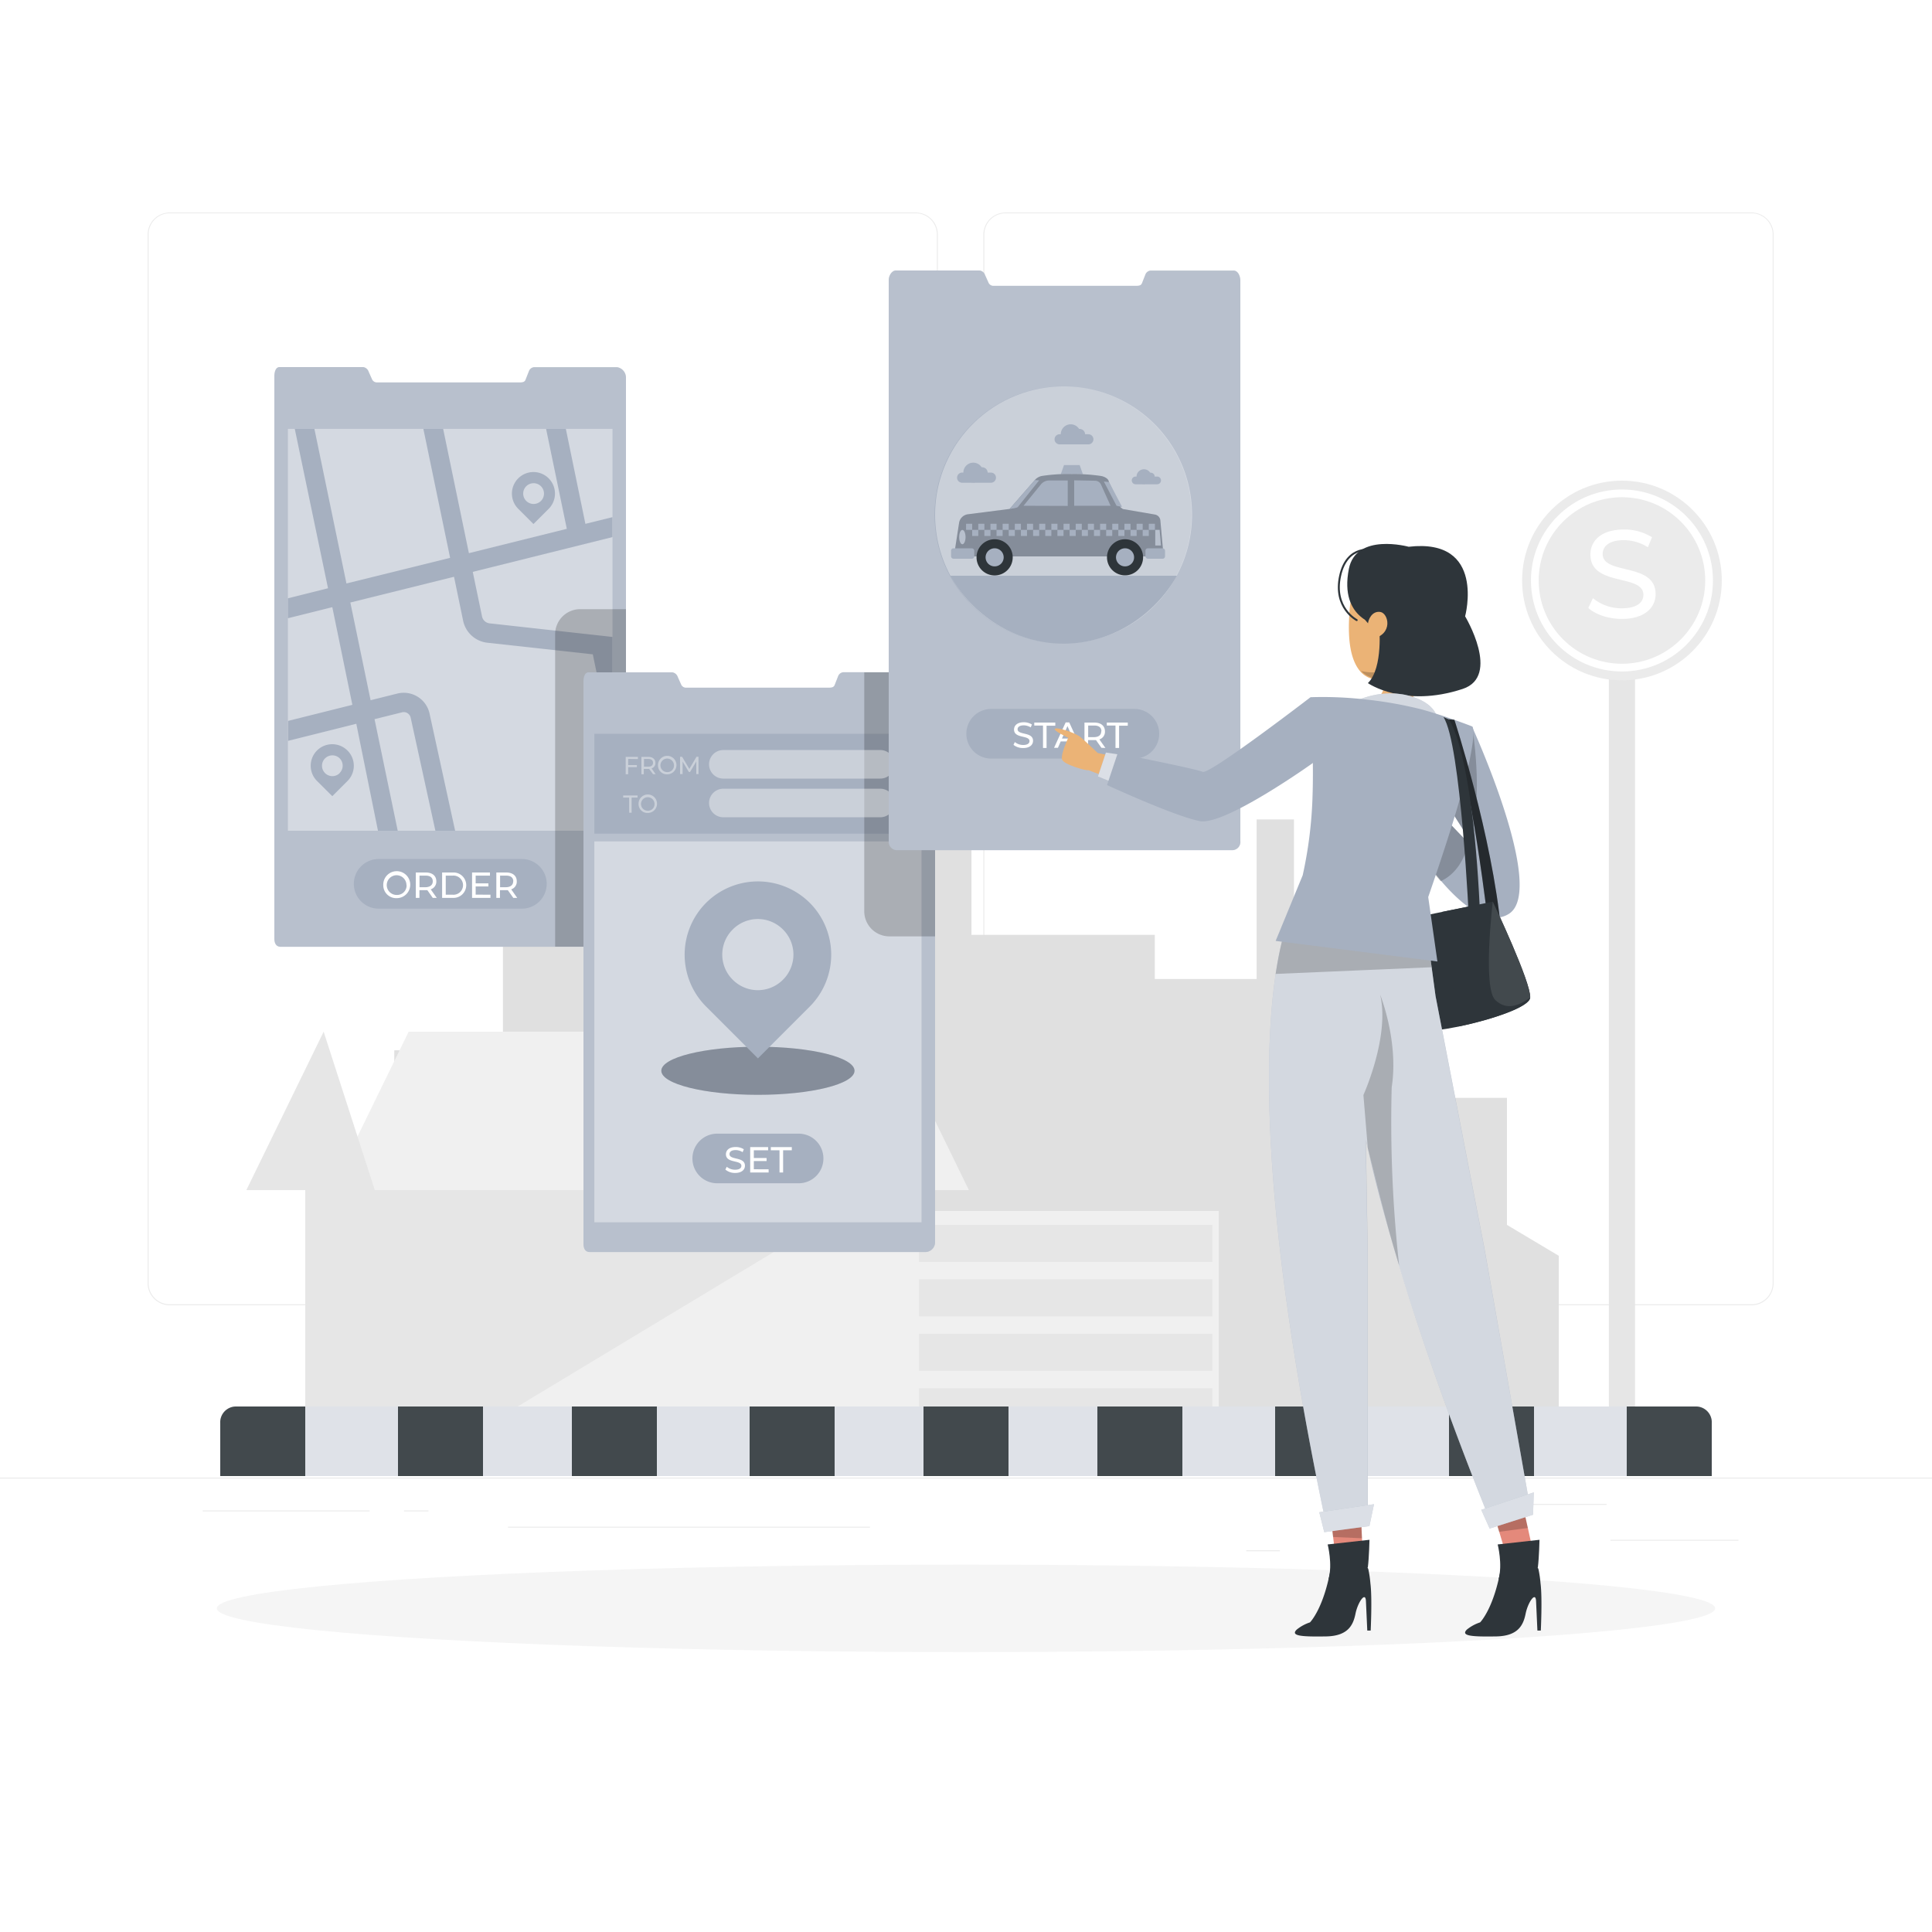 <svg class="animated" id="freepik_stories-user-flow" xmlns="http://www.w3.org/2000/svg" viewBox="0 0 500 500" version="1.1" xmlns:xlink="http://www.w3.org/1999/xlink" xmlns:svgjs="http://svgjs.com/svgjs"><style>svg#freepik_stories-user-flow:not(.animated) .animable {opacity: 0;}svg#freepik_stories-user-flow.animated #freepik--Screen3--inject-58 {animation: 1.5s Infinite  linear floating;animation-delay: 0s;}svg#freepik_stories-user-flow.animated #freepik--Screen2--inject-58 {animation: 1.5s Infinite  linear floating;animation-delay: 0s;}svg#freepik_stories-user-flow.animated #freepik--Screen1--inject-58 {animation: 3s Infinite  linear floating;animation-delay: 0s;}            @keyframes floating {                0% {                    opacity: 1;                    transform: translateY(0px);                }                50% {                    transform: translateY(-10px);                }                100% {                    opacity: 1;                    transform: translateY(0px);                }            }        </style><g id="freepik--background-complete--inject-58" class="animable" style="transform-origin: 250px 228.23px;"><rect y="382.4" width="500" height="0.25" style="fill: rgb(235, 235, 235); transform-origin: 250px 382.525px;" id="eloohxu3cpjhr" class="animable"></rect><rect x="416.78" y="398.49" width="33.12" height="0.25" style="fill: rgb(235, 235, 235); transform-origin: 433.34px 398.615px;" id="elhpnybmjmjfs" class="animable"></rect><rect x="322.53" y="401.21" width="8.69" height="0.25" style="fill: rgb(235, 235, 235); transform-origin: 326.875px 401.335px;" id="elf18cvmpznz" class="animable"></rect><rect x="396.59" y="389.21" width="19.19" height="0.25" style="fill: rgb(235, 235, 235); transform-origin: 406.185px 389.335px;" id="ely5uohmhhoco" class="animable"></rect><rect x="52.46" y="390.89" width="43.19" height="0.25" style="fill: rgb(235, 235, 235); transform-origin: 74.055px 391.015px;" id="el3rb13003od9" class="animable"></rect><rect x="104.56" y="390.89" width="6.33" height="0.25" style="fill: rgb(235, 235, 235); transform-origin: 107.725px 391.015px;" id="el5pe7s5oa0ki" class="animable"></rect><rect x="131.47" y="395.11" width="93.68" height="0.25" style="fill: rgb(235, 235, 235); transform-origin: 178.31px 395.235px;" id="elwuu5cwspy8p" class="animable"></rect><path d="M237,337.8H43.91a5.71,5.71,0,0,1-5.7-5.71V60.66A5.71,5.71,0,0,1,43.91,55H237a5.71,5.71,0,0,1,5.71,5.71V332.09A5.71,5.71,0,0,1,237,337.8ZM43.91,55.2a5.46,5.46,0,0,0-5.45,5.46V332.09a5.46,5.46,0,0,0,5.45,5.46H237a5.47,5.47,0,0,0,5.46-5.46V60.66A5.47,5.47,0,0,0,237,55.2Z" style="fill: rgb(235, 235, 235); transform-origin: 140.46px 196.4px;" id="elfush2vqmmib" class="animable"></path><path d="M453.31,337.8H260.21a5.72,5.72,0,0,1-5.71-5.71V60.66A5.72,5.72,0,0,1,260.21,55h193.1A5.71,5.71,0,0,1,459,60.66V332.09A5.71,5.71,0,0,1,453.31,337.8ZM260.21,55.2a5.47,5.47,0,0,0-5.46,5.46V332.09a5.47,5.47,0,0,0,5.46,5.46h193.1a5.47,5.47,0,0,0,5.46-5.46V60.66a5.47,5.47,0,0,0-5.46-5.46Z" style="fill: rgb(235, 235, 235); transform-origin: 356.75px 196.4px;" id="elrhqhzv0p5h" class="animable"></path><polygon points="390 317 390 284.12 334.88 284.12 334.88 212.07 325.21 212.07 325.21 253.36 298.86 253.36 298.86 241.94 251.41 241.94 251.41 202.4 242.62 202.4 242.62 154.08 235.59 154.08 235.59 201.52 218.9 201.52 218.9 271.81 187.27 271.81 187.27 201.52 130.16 201.52 130.16 271.81 102.04 271.81 102.04 366.71 403.41 366.71 403.41 325 390 317" style="fill: rgb(224, 224, 224); transform-origin: 252.725px 260.395px;" id="el6kt3o85wxqn" class="animable"></polygon><polygon points="250.75 308 230.74 267 105.76 267 85.75 308 101 308 101 367 235 367 235 308 250.75 308" style="fill: rgb(240, 240, 240); transform-origin: 168.25px 317px;" id="el44wkn9a1d5c" class="animable"></polygon><rect x="223" y="313.38" width="92.41" height="53.62" style="fill: rgb(240, 240, 240); transform-origin: 269.205px 340.19px;" id="els2q6edf2zxd" class="animable"></rect><rect x="237.85" y="317" width="75.91" height="9.58" style="fill: rgb(230, 230, 230); transform-origin: 275.805px 321.79px;" id="el751yiwfb0re" class="animable"></rect><rect x="237.85" y="331.09" width="75.91" height="9.58" style="fill: rgb(230, 230, 230); transform-origin: 275.805px 335.88px;" id="el50qdr06tq3k" class="animable"></rect><rect x="237.85" y="345.18" width="75.91" height="9.58" style="fill: rgb(230, 230, 230); transform-origin: 275.805px 349.97px;" id="el61ufh59j5ak" class="animable"></rect><rect x="237.85" y="359.27" width="75.91" height="7.73" style="fill: rgb(230, 230, 230); transform-origin: 275.805px 363.135px;" id="ellmiyiajppn" class="animable"></rect><polygon points="213 308 97 308 83.76 267 63.75 308 79 308 79 367 129 367 213 316.33 213 308" style="fill: rgb(230, 230, 230); transform-origin: 138.375px 317px;" id="el2qpxttxjlqp" class="animable"></polygon><rect x="416.38" y="133.27" width="6.76" height="233.73" style="fill: rgb(230, 230, 230); transform-origin: 419.76px 250.135px;" id="elp8rzmpspvi" class="animable"></rect><g id="el1sta2ojixaq"><circle cx="419.76" cy="150.23" r="25.84" style="fill: rgb(235, 235, 235); transform-origin: 419.76px 150.23px; transform: rotate(-80.78deg);" class="animable" id="elxrxfvve1n4k"></circle></g><path d="M411.05,157.34l1.2-2.53a11.64,11.64,0,0,0,7.46,2.62c3.92,0,5.6-1.52,5.6-3.49,0-5.52-13.71-2-13.71-10.44,0-3.49,2.72-6.46,8.66-6.46a13.37,13.37,0,0,1,7.28,2l-1.07,2.59a11.68,11.68,0,0,0-6.21-1.84c-3.84,0-5.49,1.61-5.49,3.58,0,5.53,13.7,2.07,13.7,10.38,0,3.46-2.78,6.43-8.76,6.43C416.26,160.18,412.86,159,411.05,157.34Z" style="fill: rgb(255, 255, 255); transform-origin: 419.76px 148.609px;" id="el1qwmowutbhv" class="animable"></path><g id="elsbr65u4xvln"><circle cx="419.76" cy="150.23" r="22.55" style="fill: none; stroke: rgb(255, 255, 255); stroke-miterlimit: 10; stroke-width: 2px; transform-origin: 419.76px 150.23px; transform: rotate(-80.78deg);" class="animable" id="elo7fk8au0m1a"></circle></g></g><g id="freepik--Shadow--inject-58" class="animable" style="transform-origin: 250px 416.24px;"><ellipse id="freepik--path--inject-58" cx="250" cy="416.24" rx="193.89" ry="11.32" style="fill: rgb(245, 245, 245); transform-origin: 250px 416.24px;" class="animable"></ellipse></g><g id="freepik--Street--inject-58" class="animable" style="transform-origin: 250px 373px;"><path d="M443,368.3V382H57V368.3a4.08,4.08,0,0,1,4-4.3H439A4.08,4.08,0,0,1,443,368.3Z" style="fill: rgb(46, 53, 58); transform-origin: 250px 373px;" id="elmg4qjfg6a5" class="animable"></path><rect x="79" y="364" width="24" height="18" style="fill: #A6B0C0; transform-origin: 91px 373px;" id="elh3dpctsuj8" class="animable"></rect><rect x="125" y="364" width="23" height="18" style="fill: #A6B0C0; transform-origin: 136.5px 373px;" id="el2wa6mf8y2k8" class="animable"></rect><rect x="170" y="364" width="24" height="18" style="fill: #A6B0C0; transform-origin: 182px 373px;" id="elki3vwsj2ktf" class="animable"></rect><rect x="216" y="364" width="23" height="18" style="fill: #A6B0C0; transform-origin: 227.5px 373px;" id="elzf1u9zeacb" class="animable"></rect><rect x="261" y="364" width="23" height="18" style="fill: #A6B0C0; transform-origin: 272.5px 373px;" id="elwkmr6hom5h" class="animable"></rect><rect x="306" y="364" width="24" height="18" style="fill: #A6B0C0; transform-origin: 318px 373px;" id="elvfuy832qnv" class="animable"></rect><rect x="352" y="364" width="23" height="18" style="fill: #A6B0C0; transform-origin: 363.5px 373px;" id="eltdn25y189f" class="animable"></rect><rect x="397" y="364" width="24" height="18" style="fill: #A6B0C0; transform-origin: 409px 373px;" id="elenra67ntqtq" class="animable"></rect><g id="elayl7uqyhtyh"><g style="opacity: 0.6; isolation: isolate; transform-origin: 250px 373px;" class="animable" id="ellt2niq1cxrl"><rect x="79" y="364" width="24" height="18" style="fill: rgb(255, 255, 255); transform-origin: 91px 373px;" id="el61mzxv7rsua" class="animable"></rect><rect x="125" y="364" width="23" height="18" style="fill: rgb(255, 255, 255); transform-origin: 136.5px 373px;" id="el0u9fb86j84on" class="animable"></rect><rect x="170" y="364" width="24" height="18" style="fill: rgb(255, 255, 255); transform-origin: 182px 373px;" id="elq1akl3izij" class="animable"></rect><rect x="216" y="364" width="23" height="18" style="fill: rgb(255, 255, 255); transform-origin: 227.5px 373px;" id="el4vg4dplrdh3" class="animable"></rect><rect x="261" y="364" width="23" height="18" style="fill: rgb(255, 255, 255); transform-origin: 272.5px 373px;" id="elqkjn1gorp2f" class="animable"></rect><rect x="306" y="364" width="24" height="18" style="fill: rgb(255, 255, 255); transform-origin: 318px 373px;" id="el5vvunt3oxnu" class="animable"></rect><rect x="352" y="364" width="23" height="18" style="fill: rgb(255, 255, 255); transform-origin: 363.5px 373px;" id="elxm3u54s58i" class="animable"></rect><rect x="397" y="364" width="24" height="18" style="fill: rgb(255, 255, 255); transform-origin: 409px 373px;" id="elftxy8sqs2oq" class="animable"></rect></g></g><g id="elnjpprt9v9ai"><path d="M443,368.3V382H57V368.3a4.08,4.08,0,0,1,4-4.3H439A4.08,4.08,0,0,1,443,368.3Z" style="fill: rgb(255, 255, 255); opacity: 0.1; isolation: isolate; transform-origin: 250px 373px;" class="animable" id="eleyjkvlmadbm"></path></g></g><g id="freepik--Screen3--inject-58" class="animable" style="transform-origin: 116.5px 170.015px;"><path d="M162,97.64v145a2.54,2.54,0,0,1-2.6,2.39H72.67c-1.24,0-1.67-.95-1.67-2.19V97.44c0-1.07.29-2.44,1.36-2.44H94a1.76,1.76,0,0,1,1.4,1.19l.89,2a1.38,1.38,0,0,0,1.4.78h36.91c.62,0,1.17-.09,1.4-.66l.9-2.29a1.58,1.58,0,0,1,1.39-1H159.7A2.75,2.75,0,0,1,162,97.64Z" style="fill: #A6B0C0; transform-origin: 116.5px 170.015px;" id="elpbjjpfdyfq" class="animable"></path><g id="el6j6hf0lbhag"><path d="M162,97.64v145a2.54,2.54,0,0,1-2.6,2.39H72.67c-1.24,0-1.67-.95-1.67-2.19V97.44c0-1.07.29-2.44,1.36-2.44H94a1.76,1.76,0,0,1,1.4,1.19l.89,2a1.38,1.38,0,0,0,1.4.78h36.91c.62,0,1.17-.09,1.4-.66l.9-2.29a1.58,1.58,0,0,1,1.39-1H159.7A2.75,2.75,0,0,1,162,97.64Z" style="fill: rgb(255, 255, 255); opacity: 0.2; transform-origin: 116.5px 170.015px;" class="animable" id="elesir4beku4j"></path></g><g id="elm1fulkwbvl"><rect x="74.51" y="110.99" width="84" height="104" style="fill: rgb(255, 255, 255); opacity: 0.4; isolation: isolate; transform-origin: 116.51px 162.99px;" class="animable" id="elajk8oa3raiu"></rect></g><path d="M142,123.8h0a5.56,5.56,0,0,0-7.88,0h0a5.56,5.56,0,0,0,0,7.88l3.94,3.94,3.94-3.94A5.58,5.58,0,0,0,142,123.8Zm-2,5.84h0a2.7,2.7,0,0,1-3.81,0h0a2.69,2.69,0,0,1,0-3.8h0a2.7,2.7,0,0,1,3.81,0h0A2.69,2.69,0,0,1,140,129.64Z" style="fill: #A6B0C0; transform-origin: 138.056px 128.892px;" id="elgu44j1uf6o6" class="animable"></path><path d="M89.92,194.23h0a5.58,5.58,0,0,0-7.88,0h0a5.58,5.58,0,0,0,0,7.88L86,206.05l3.94-3.94A5.56,5.56,0,0,0,89.92,194.23Zm-2,5.84h0a2.67,2.67,0,0,1-3.8,0h0a2.69,2.69,0,0,1,0-3.8h0a2.69,2.69,0,0,1,3.8,0h0A2.69,2.69,0,0,1,87.88,200.07Z" style="fill: #A6B0C0; transform-origin: 85.989px 199.326px;" id="el0cj23honau1d" class="animable"></path><path d="M146.44,111h-5.11l5.36,25.86-25.34,6.3L114.69,111h-5.12l6.92,33.37L89.66,151l-8.29-40H76.29l8.6,41.24-10.38,2.6V160L86,157.13l5.19,25.28-16.64,4.16v5.16l17.66-4.42L97.82,215h5.11l-6-28.88,7.12-1.77a1.75,1.75,0,0,1,1.41.22,1.81,1.81,0,0,1,.82,1.16l6.4,29.27h5.11l-6.62-30.33a6.84,6.84,0,0,0-8.33-5.18l-6.93,1.73-5.24-25.29,26.83-6.66,2.35,11.34a7.22,7.22,0,0,0,6.3,5.73l27.27,3,5.08,24.5v-29l-31.8-3.52a2.25,2.25,0,0,1-1.95-1.78l-2.4-11.54,36.15-9v-5.16l-7,1.73Z" style="fill: #A6B0C0; transform-origin: 116.505px 163px;" id="eluvodb0i531" class="animable"></path><path d="M135.05,235.16H98a6.43,6.43,0,0,1-6.43-6.42h0A6.43,6.43,0,0,1,98,222.31h37.07a6.43,6.43,0,0,1,6.42,6.43h0A6.43,6.43,0,0,1,135.05,235.16Z" style="fill: #A6B0C0; transform-origin: 116.53px 228.735px;" id="elnllidnqw05q" class="animable"></path><path d="M99.19,229.08a3.49,3.49,0,1,1,3.5,3.36A3.34,3.34,0,0,1,99.19,229.08Zm6,0a2.55,2.55,0,1,0-2.54,2.53A2.46,2.46,0,0,0,105.23,229.08Z" style="fill: rgb(255, 255, 255); transform-origin: 102.678px 228.952px;" id="elqmr8zr421dm" class="animable"></path><path d="M112,232.37l-1.41-2-.41,0h-1.63v2h-.94V225.8h2.57c1.7,0,2.74.86,2.74,2.29a2.08,2.08,0,0,1-1.45,2.07l1.56,2.21Zm0-4.28c0-.94-.63-1.48-1.83-1.48h-1.6v3h1.6C111.34,229.57,112,229,112,228.09Z" style="fill: rgb(255, 255, 255); transform-origin: 110.32px 229.085px;" id="el9ybfmvbk3fw" class="animable"></path><path d="M114.42,225.8h2.77a3.29,3.29,0,1,1,0,6.57h-2.77Zm2.71,5.75a2.48,2.48,0,1,0,0-4.94h-1.77v4.94Z" style="fill: rgb(255, 255, 255); transform-origin: 117.541px 229.085px;" id="el33cvylx1dlx" class="animable"></path><path d="M126.93,231.55v.82h-4.76V225.8h4.63v.81h-3.7v2h3.3v.8h-3.3v2.12Z" style="fill: rgb(255, 255, 255); transform-origin: 124.55px 229.085px;" id="elhes47rgnglt" class="animable"></path><path d="M132.84,232.37l-1.42-2-.41,0h-1.62v2h-.94V225.8H131c1.71,0,2.74.86,2.74,2.29a2.07,2.07,0,0,1-1.44,2.07l1.55,2.21Zm0-4.28c0-.94-.63-1.48-1.83-1.48h-1.59v3H131C132.18,229.57,132.81,229,132.81,228.09Z" style="fill: rgb(255, 255, 255); transform-origin: 131.15px 229.085px;" id="elma3a86gw6x8" class="animable"></path><g id="elkw94oft89u8"><path d="M162,157.65v84.71a2.65,2.65,0,0,1-2.64,2.64H143.67V164.15a6.5,6.5,0,0,1,6.5-6.5Z" style="opacity: 0.2; isolation: isolate; transform-origin: 152.835px 201.325px;" class="animable" id="el3bgngnmf4au"></path></g></g><g id="freepik--Screen2--inject-58" class="animable" style="transform-origin: 196.5px 249px;"><path d="M242,176.64v145a2.55,2.55,0,0,1-2.61,2.39H152.66c-1.24,0-1.66-.95-1.66-2.19V176.44c0-1.07.27-2.44,1.35-2.44H174a1.76,1.76,0,0,1,1.4,1.19l.89,2a1.38,1.38,0,0,0,1.4.78h36.91c.61,0,1.17-.09,1.4-.66l.9-2.29a1.58,1.58,0,0,1,1.39-1.05h21.37A2.77,2.77,0,0,1,242,176.64Z" style="fill: #A6B0C0; transform-origin: 196.5px 249px;" id="elxmp8hu78skn" class="animable"></path><g id="elxmfxgcr2ndg"><path d="M242,176.64v145a2.55,2.55,0,0,1-2.61,2.39H152.66c-1.24,0-1.66-.95-1.66-2.19V176.44c0-1.07.27-2.44,1.35-2.44H174a1.76,1.76,0,0,1,1.4,1.19l.89,2a1.38,1.38,0,0,0,1.4.78h36.91c.61,0,1.17-.09,1.4-.66l.9-2.29a1.58,1.58,0,0,1,1.39-1.05h21.37A2.77,2.77,0,0,1,242,176.64Z" style="fill: rgb(255, 255, 255); opacity: 0.2; transform-origin: 196.5px 249px;" class="animable" id="elduzructcr3v"></path></g><rect x="153.82" y="189.9" width="84.67" height="25.85" style="fill: #A6B0C0; transform-origin: 196.155px 202.825px;" id="el3zm8jvq3qkj" class="animable"></rect><g id="elo6rxb8cze8d"><rect x="153.82" y="217.75" width="84.67" height="98.58" style="fill: rgb(255, 255, 255); opacity: 0.4; isolation: isolate; transform-origin: 196.155px 267.04px;" class="animable" id="elbckpge9hvg5"></rect></g><g id="el4fopjzwz9ll"><g style="opacity: 0.4; isolation: isolate; transform-origin: 171.35px 198.001px;" class="animable" id="el8piyi40z1ok"><path d="M162.57,196.41V198h2.25v.55h-2.25v1.82h-.64v-4.49h3.16v.56Z" style="fill: rgb(255, 255, 255); transform-origin: 163.51px 198.125px;" id="el59dixm4um7l" class="animable"></path><path d="M169,200.34,168,199h-1.39v1.37H166v-4.49h1.75c1.16,0,1.87.59,1.87,1.56a1.41,1.41,0,0,1-1,1.42l1.06,1.51Zm0-2.93c0-.64-.43-1-1.25-1h-1.09v2h1.09C168.55,198.43,169,198.05,169,197.41Z" style="fill: rgb(255, 255, 255); transform-origin: 167.84px 198.125px;" id="elu5yvdj5edhg" class="animable"></path><path d="M170.29,198.09a2.39,2.39,0,1,1,2.39,2.3A2.28,2.28,0,0,1,170.29,198.09Zm4.13,0a1.75,1.75,0,1,0-1.74,1.73A1.68,1.68,0,0,0,174.42,198.09Z" style="fill: rgb(255, 255, 255); transform-origin: 172.678px 198.001px;" id="eldcul08lm9wp" class="animable"></path><path d="M180.2,200.34v-3.27l-1.62,2.72h-.3l-1.62-2.7v3.25H176v-4.49h.53l1.87,3.15,1.85-3.15h.52v4.49Z" style="fill: rgb(255, 255, 255); transform-origin: 178.385px 198.095px;" id="elg5rvsikxqui" class="animable"></path></g></g><path d="M221.15,277.11c0,3.44-11.19,6.23-25,6.23s-25-2.79-25-6.23,11.19-6.22,25-6.22S221.15,273.67,221.15,277.11Z" style="fill: #A6B0C0; transform-origin: 196.15px 277.115px;" id="ela8pgff71bt9" class="animable"></path><g id="elfyv45kej22m"><path d="M221.15,277.11c0,3.44-11.19,6.23-25,6.23s-25-2.79-25-6.23,11.19-6.22,25-6.22S221.15,273.67,221.15,277.11Z" style="opacity: 0.2; isolation: isolate; transform-origin: 196.15px 277.115px;" class="animable" id="el3oei8aqsetr"></path></g><path d="M209.57,233.66h0a19,19,0,0,0-26.84,0h0a19,19,0,0,0,0,26.83l13.42,13.42,13.42-13.42A19,19,0,0,0,209.57,233.66Zm-6.94,19.89h0a9.16,9.16,0,0,1-13,0h0a9.15,9.15,0,0,1,0-13h0a9.16,9.16,0,0,1,13,0h0A9.15,9.15,0,0,1,202.63,253.55Z" style="fill: #A6B0C0; transform-origin: 196.15px 251.01px;" id="el1pkb152qasy" class="animable"></path><path d="M206.68,306.23H185.62a6.41,6.41,0,0,1-6.42-6.42h0a6.41,6.41,0,0,1,6.42-6.42h21.06a6.41,6.41,0,0,1,6.42,6.42h0A6.41,6.41,0,0,1,206.68,306.23Z" style="fill: #A6B0C0; transform-origin: 196.15px 299.81px;" id="el9watv0sicv" class="animable"></path><path d="M187.73,302.69l.35-.73a3.36,3.36,0,0,0,2.16.76c1.14,0,1.63-.44,1.63-1,0-1.6-4-.59-4-3,0-1,.79-1.87,2.51-1.87a3.87,3.87,0,0,1,2.12.58l-.31.75a3.39,3.39,0,0,0-1.81-.54c-1.11,0-1.59.47-1.59,1.05,0,1.6,4,.6,4,3,0,1-.81,1.87-2.55,1.87A3.87,3.87,0,0,1,187.73,302.69Z" style="fill: rgb(255, 255, 255); transform-origin: 190.26px 300.205px;" id="eljzrbug5wt5l" class="animable"></path><path d="M198.92,302.62v.82h-4.77v-6.57h4.64v.82h-3.7v2h3.3v.79h-3.3v2.12Z" style="fill: rgb(255, 255, 255); transform-origin: 196.535px 300.155px;" id="elbliw881kc48" class="animable"></path><path d="M201.74,297.69h-2.25v-.82h5.43v.82h-2.25v5.75h-.93Z" style="fill: rgb(255, 255, 255); transform-origin: 202.205px 300.155px;" id="el9xdvirpbfre" class="animable"></path><g id="el7sr5ewqki6l"><path d="M242,242.33V176.64a2.65,2.65,0,0,0-2.64-2.64H223.67v61.83a6.5,6.5,0,0,0,6.5,6.5Z" style="opacity: 0.2; isolation: isolate; transform-origin: 232.835px 208.165px;" class="animable" id="el7ezzw9y3jr"></path></g><g id="el5g37wbfxa5a"><g style="opacity: 0.4; isolation: isolate; transform-origin: 165.659px 208.001px;" class="animable" id="elgtt3zwlbivb"><path d="M162.82,206.41h-1.54v-.55H165v.55h-1.54v3.93h-.63Z" style="fill: rgb(255, 255, 255); transform-origin: 163.14px 208.1px;" id="el71hu63say2b" class="animable"></path><path d="M165.26,208.1a2.39,2.39,0,1,1,2.39,2.29A2.28,2.28,0,0,1,165.26,208.1Zm4.13,0a1.75,1.75,0,1,0-1.74,1.72A1.69,1.69,0,0,0,169.39,208.1Z" style="fill: rgb(255, 255, 255); transform-origin: 167.648px 208.001px;" id="el4fr5bq9yt8s" class="animable"></path></g></g><g id="elzph0dheb17s"><path d="M227.8,194.11H187.2a3.69,3.69,0,0,0-3.7,3.69h0a3.69,3.69,0,0,0,3.7,3.7h40.6a3.69,3.69,0,0,0,3.7-3.7h0A3.69,3.69,0,0,0,227.8,194.11Z" style="fill: rgb(255, 255, 255); opacity: 0.4; isolation: isolate; transform-origin: 207.5px 197.805px;" class="animable" id="el44s0qwjtnzj"></path></g><g id="elajnpw19okxi"><path d="M227.8,204.12H187.2a3.69,3.69,0,0,0-3.7,3.69h0a3.7,3.7,0,0,0,3.7,3.7h40.6a3.7,3.7,0,0,0,3.7-3.7h0A3.69,3.69,0,0,0,227.8,204.12Z" style="fill: rgb(255, 255, 255); opacity: 0.4; isolation: isolate; transform-origin: 207.5px 207.815px;" class="animable" id="elqop7un6970k"></path></g></g><g id="freepik--Screen1--inject-58" class="animable animator-active" style="transform-origin: 275.508px 145.015px;"><path d="M321,72.64v145a2.13,2.13,0,0,1-2.1,2.39H232.17a2.14,2.14,0,0,1-2.17-2.19V72.44c0-1.07.79-2.44,1.86-2.44h21.68a1.75,1.75,0,0,1,1.4,1.19l.9,2a1.37,1.37,0,0,0,1.39.78h36.92c.61,0,1.16-.09,1.39-.66l.9-2.29a1.59,1.59,0,0,1,1.4-1h21.37C320.39,70,321,71.45,321,72.64Z" style="fill: #A6B0C0; transform-origin: 275.508px 145.015px;" id="elimcrpsx5zi" class="animable"></path><g id="elwd5xzist0lb"><path d="M321,72.64v145a2.13,2.13,0,0,1-2.1,2.39H232.17a2.14,2.14,0,0,1-2.17-2.19V72.44c0-1.07.79-2.44,1.86-2.44h21.68a1.75,1.75,0,0,1,1.4,1.19l.9,2a1.37,1.37,0,0,0,1.39.78h36.92c.61,0,1.16-.09,1.39-.66l.9-2.29a1.59,1.59,0,0,1,1.4-1h21.37C320.39,70,321,71.45,321,72.64Z" style="fill: rgb(255, 255, 255); opacity: 0.2; transform-origin: 275.508px 145.015px;" class="animable" id="elulr8ka95kx"></path></g><circle cx="275.11" cy="133.25" r="33.25" style="fill: #A6B0C0; transform-origin: 275.11px 133.25px;" id="el60ij54mftdp" class="animable"></circle><g id="el19i2nxo5tep"><path d="M308.5,133.25A33.25,33.25,0,1,1,275.25,100,33.19,33.19,0,0,1,308.5,133.25Z" style="fill: rgb(255, 255, 255); opacity: 0.4; isolation: isolate; transform-origin: 275.25px 133.25px;" class="animable" id="el7j3oji9rlb6"></path></g><polygon points="280.25 122.73 274.53 122.73 275.36 120.36 279.42 120.36 280.25 122.73" style="fill: #A6B0C0; transform-origin: 277.39px 121.545px;" id="ellsyjxxtwvt9" class="animable"></polygon><path d="M301.14,144H246.87l1.34-8.67a2.66,2.66,0,0,1,2.3-2.24l10.78-1.38,6.51-7.46,0,0a3.24,3.24,0,0,1,1.85-1.07,43.26,43.26,0,0,1,7.68-.49,47.1,47.1,0,0,1,7.52.48c1,.15,2.13.75,2.13,1.63h0s.07.07.08.1l3,6.33-.08.09h0l.63.42,8.25,1.42a1.7,1.7,0,0,1,1.43,1.45Z" style="fill: #A6B0C0; transform-origin: 274.005px 133.338px;" id="elxvtk4hb4q2" class="animable"></path><g id="elda87oj7jg0o"><path d="M301.14,144H246.87l1.34-8.67a2.66,2.66,0,0,1,2.3-2.24l10.78-1.38,6.51-7.46,0,0a3.24,3.24,0,0,1,1.85-1.07,43.26,43.26,0,0,1,7.68-.49,47.1,47.1,0,0,1,7.52.48c1,.15,2.13.75,2.13,1.63h0s.07.07.08.1l3,6.33-.08.09h0l.63.42,8.25,1.42a1.7,1.7,0,0,1,1.43,1.45Z" style="opacity: 0.2; isolation: isolate; transform-origin: 274.005px 133.338px;" class="animable" id="eljai9nrlfu4"></path></g><path d="M262.09,144.24a4.68,4.68,0,1,1-4.67-4.68A4.67,4.67,0,0,1,262.09,144.24Z" style="fill: rgb(46, 53, 58); transform-origin: 257.41px 144.24px;" id="elaov1xw9essr" class="animable"></path><path d="M259.75,144.24a2.34,2.34,0,1,1-2.33-2.34A2.33,2.33,0,0,1,259.75,144.24Z" style="fill: #A6B0C0; transform-origin: 257.41px 144.24px;" id="elshceqtif12" class="animable"></path><path d="M295.83,144.24a4.67,4.67,0,1,1-4.67-4.68A4.67,4.67,0,0,1,295.83,144.24Z" style="fill: rgb(46, 53, 58); transform-origin: 291.16px 144.23px;" id="elybb0rrym0ip" class="animable"></path><path d="M293.5,144.24a2.34,2.34,0,1,1-2.34-2.34A2.33,2.33,0,0,1,293.5,144.24Z" style="fill: #A6B0C0; transform-origin: 291.16px 144.24px;" id="elnhnkmyawuc" class="animable"></path><rect x="246.13" y="141.9" width="6.01" height="2.7" rx="0.6" style="fill: #A6B0C0; transform-origin: 249.135px 143.25px;" id="elqd59dikpv7c" class="animable"></rect><rect x="296.44" y="141.9" width="5.07" height="2.7" rx="0.6" style="fill: #A6B0C0; transform-origin: 298.975px 143.25px;" id="elst93y0yfis" class="animable"></rect><path d="M249.88,139c0,1-.37,1.85-.82,1.85s-.82-.83-.82-1.85.36-1.85.82-1.85S249.88,138,249.88,139Z" style="fill: #A6B0C0; transform-origin: 249.06px 139px;" id="el7tw0hufi8tj" class="animable"></path><polygon points="300.45 141.17 298.98 141.17 298.98 137.13 300.11 137.13 300.45 141.17" style="fill: #A6B0C0; transform-origin: 299.715px 139.15px;" id="el3v3xbbzczfd" class="animable"></polygon><rect x="250.02" y="135.55" width="1.58" height="1.58" style="fill: #A6B0C0; transform-origin: 250.81px 136.34px;" id="el709wzb6fznu" class="animable"></rect><rect x="251.6" y="137.13" width="1.58" height="1.58" style="fill: #A6B0C0; transform-origin: 252.39px 137.92px;" id="elrc8a245s3ei" class="animable"></rect><rect x="253.18" y="135.55" width="1.58" height="1.58" style="fill: #A6B0C0; transform-origin: 253.97px 136.34px;" id="elayaaaceifut" class="animable"></rect><rect x="254.75" y="137.13" width="1.58" height="1.58" style="fill: #A6B0C0; transform-origin: 255.54px 137.92px;" id="elxrd16x7b4w" class="animable"></rect><rect x="256.33" y="135.55" width="1.58" height="1.58" style="fill: #A6B0C0; transform-origin: 257.12px 136.34px;" id="elrk01oxgz0s9" class="animable"></rect><rect x="257.9" y="137.13" width="1.58" height="1.58" style="fill: #A6B0C0; transform-origin: 258.69px 137.92px;" id="ela89e6z9eg3k" class="animable"></rect><rect x="259.48" y="135.55" width="1.58" height="1.58" style="fill: #A6B0C0; transform-origin: 260.27px 136.34px;" id="elqk0v39q20jf" class="animable"></rect><rect x="261.06" y="137.13" width="1.58" height="1.58" style="fill: #A6B0C0; transform-origin: 261.85px 137.92px;" id="elda1jwh32sg" class="animable"></rect><rect x="262.63" y="135.55" width="1.58" height="1.58" style="fill: #A6B0C0; transform-origin: 263.42px 136.34px;" id="el4bs1pcb3ib" class="animable"></rect><rect x="264.21" y="137.13" width="1.58" height="1.58" style="fill: #A6B0C0; transform-origin: 265px 137.92px;" id="elab5pc9g3bv" class="animable"></rect><rect x="265.78" y="135.55" width="1.58" height="1.58" style="fill: #A6B0C0; transform-origin: 266.57px 136.34px;" id="elsda7k9f18e" class="animable"></rect><rect x="267.36" y="137.13" width="1.58" height="1.58" style="fill: #A6B0C0; transform-origin: 268.15px 137.92px;" id="el0fo77ma19fe" class="animable"></rect><rect x="268.94" y="135.55" width="1.58" height="1.58" style="fill: #A6B0C0; transform-origin: 269.73px 136.34px;" id="elv2mbjar3svq" class="animable"></rect><rect x="270.51" y="137.13" width="1.58" height="1.58" style="fill: #A6B0C0; transform-origin: 271.3px 137.92px;" id="el3heto8y0oq7" class="animable"></rect><rect x="272.09" y="135.55" width="1.58" height="1.58" style="fill: #A6B0C0; transform-origin: 272.88px 136.34px;" id="elbxsfjrlkao" class="animable"></rect><rect x="273.66" y="137.13" width="1.58" height="1.58" style="fill: #A6B0C0; transform-origin: 274.45px 137.92px;" id="elno3nx44jd2" class="animable"></rect><rect x="275.24" y="135.55" width="1.58" height="1.58" style="fill: #A6B0C0; transform-origin: 276.03px 136.34px;" id="eljcq7x33k8eq" class="animable"></rect><rect x="276.82" y="137.13" width="1.58" height="1.58" style="fill: #A6B0C0; transform-origin: 277.61px 137.92px;" id="el4iy6l7rh1s" class="animable"></rect><rect x="278.39" y="135.55" width="1.58" height="1.58" style="fill: #A6B0C0; transform-origin: 279.18px 136.34px;" id="el1ctihih4yisi" class="animable"></rect><rect x="279.97" y="137.13" width="1.58" height="1.58" style="fill: #A6B0C0; transform-origin: 280.76px 137.92px;" id="elo45nb84pxa" class="animable"></rect><rect x="281.54" y="135.55" width="1.58" height="1.58" style="fill: #A6B0C0; transform-origin: 282.33px 136.34px;" id="elb70ea0ary2" class="animable"></rect><rect x="283.12" y="137.13" width="1.58" height="1.58" style="fill: #A6B0C0; transform-origin: 283.91px 137.92px;" id="els1ejavacjj" class="animable"></rect><rect x="284.7" y="135.55" width="1.58" height="1.58" style="fill: #A6B0C0; transform-origin: 285.49px 136.34px;" id="ellqn5tr1alp" class="animable"></rect><rect x="286.27" y="137.13" width="1.58" height="1.58" style="fill: #A6B0C0; transform-origin: 287.06px 137.92px;" id="elpnmpojb7mkj" class="animable"></rect><rect x="287.85" y="135.55" width="1.58" height="1.58" style="fill: #A6B0C0; transform-origin: 288.64px 136.34px;" id="elwxdzo6bal2f" class="animable"></rect><rect x="289.42" y="137.13" width="1.58" height="1.58" style="fill: #A6B0C0; transform-origin: 290.21px 137.92px;" id="elb5vmuoy2htc" class="animable"></rect><rect x="291" y="135.55" width="1.58" height="1.58" style="fill: #A6B0C0; transform-origin: 291.79px 136.34px;" id="elw5z2w8t1dg" class="animable"></rect><rect x="292.58" y="137.13" width="1.58" height="1.58" style="fill: #A6B0C0; transform-origin: 293.37px 137.92px;" id="elyba34a94n8p" class="animable"></rect><rect x="294.15" y="135.55" width="1.58" height="1.58" style="fill: #A6B0C0; transform-origin: 294.94px 136.34px;" id="eljeodlhw2poo" class="animable"></rect><rect x="295.73" y="137.13" width="1.58" height="1.58" style="fill: #A6B0C0; transform-origin: 296.52px 137.92px;" id="elg7z4toqv5b9" class="animable"></rect><rect x="297.31" y="135.55" width="1.58" height="1.58" style="fill: #A6B0C0; transform-origin: 298.1px 136.34px;" id="el71ygrx9nnia" class="animable"></rect><path d="M278,130.89v-6.58l5.42.1a1.69,1.69,0,0,1,1.52,1l2.47,5.48Z" style="fill: #A6B0C0; transform-origin: 282.705px 127.6px;" id="elwgr9c480nik" class="animable"></path><path d="M264.89,130.89l4.51-5.54a2.77,2.77,0,0,1,2.17-1h4.76v6.58Z" style="fill: #A6B0C0; transform-origin: 270.61px 127.64px;" id="elawgj6skgnz" class="animable"></path><path d="M268.93,124.31l-5.51,6.9s0,.23-2.13.51l6.51-7.47,0,0Z" style="fill: #A6B0C0; transform-origin: 265.11px 127.985px;" id="eljplyhk809wp" class="animable"></path><path d="M290.41,131.21l-1.45-.32-3.28-6.26a8.42,8.42,0,0,1,1.32.15h0s.07.07.08.1Z" style="fill: #A6B0C0; transform-origin: 288.045px 127.92px;" id="elv9k2a860388" class="animable"></path><g id="elw4knxtcwx0b"><path d="M249.88,139c0,1-.37,1.85-.82,1.85s-.82-.83-.82-1.85.36-1.85.82-1.85S249.88,138,249.88,139Z" style="fill: rgb(255, 255, 255); opacity: 0.2; transform-origin: 249.06px 139px;" class="animable" id="eluuw2p9rg9t"></path></g><g id="elubpqz5vlde"><polygon points="300.45 141.17 298.98 141.17 298.98 137.13 300.11 137.13 300.45 141.17" style="fill: rgb(255, 255, 255); opacity: 0.2; transform-origin: 299.715px 139.15px;" class="animable" id="eld7cqg7kjeai"></polygon></g><path d="M304.59,149c-5.6,10-16.64,17.59-29.34,17.59S251.51,159,245.91,149Z" style="fill: #A6B0C0; transform-origin: 275.25px 157.795px;" id="elzoemewunjcf" class="animable"></path><path d="M281.67,115h-7.44a1.31,1.31,0,0,1-1.31-1.31h0a1.31,1.31,0,0,1,1.31-1.31h7.44a1.31,1.31,0,0,1,1.31,1.31h0A1.31,1.31,0,0,1,281.67,115Z" style="fill: #A6B0C0; transform-origin: 277.95px 113.69px;" id="elpg0tatamif" class="animable"></path><path d="M279.67,112.38a2.57,2.57,0,1,1-2.57-2.57A2.57,2.57,0,0,1,279.67,112.38Z" style="fill: #A6B0C0; transform-origin: 277.1px 112.38px;" id="elq5v0jaf89s" class="animable"></path><circle cx="279.4" cy="112.43" r="1.43" style="fill: #A6B0C0; transform-origin: 279.4px 112.43px;" id="ela2fyundnih" class="animable"></circle><path d="M299.47,125.33H293.9a1,1,0,0,1-1-1h0a1,1,0,0,1,1-1h5.57a1,1,0,0,1,1,1h0A1,1,0,0,1,299.47,125.33Z" style="fill: #A6B0C0; transform-origin: 296.685px 124.33px;" id="elw78qpul5i6q" class="animable"></path><circle cx="296.05" cy="123.36" r="1.92" style="fill: #A6B0C0; transform-origin: 296.05px 123.36px;" id="eloynhlmdjou" class="animable"></circle><circle cx="297.77" cy="123.4" r="1.07" style="fill: #A6B0C0; transform-origin: 297.77px 123.4px;" id="elcml3ah59vac" class="animable"></circle><path d="M256.45,124.93H249a1.31,1.31,0,0,1-1.31-1.31h0A1.32,1.32,0,0,1,249,122.3h7.45a1.32,1.32,0,0,1,1.31,1.32h0A1.31,1.31,0,0,1,256.45,124.93Z" style="fill: #A6B0C0; transform-origin: 252.725px 123.615px;" id="elmscxlm61mh7" class="animable"></path><circle cx="251.88" cy="122.3" r="2.57" style="fill: #A6B0C0; transform-origin: 251.88px 122.3px;" id="elg7r0e2u9c9s" class="animable"></circle><circle cx="254.18" cy="122.35" r="1.43" style="fill: #A6B0C0; transform-origin: 254.18px 122.35px;" id="el80a8kql5us9" class="animable"></circle><path d="M293.58,196.32H256.51a6.42,6.42,0,0,1-6.42-6.42h0a6.42,6.42,0,0,1,6.42-6.43h37.07A6.42,6.42,0,0,1,300,189.9h0A6.42,6.42,0,0,1,293.58,196.32Z" style="fill: #A6B0C0; transform-origin: 275.045px 189.895px;" id="el0ofwsfa5s6fl" class="animable"></path><path d="M262.29,192.77l.35-.73a3.39,3.39,0,0,0,2.17.76c1.13,0,1.62-.44,1.62-1,0-1.61-4-.59-4-3,0-1,.79-1.88,2.52-1.88a3.94,3.94,0,0,1,2.11.58l-.31.75a3.46,3.46,0,0,0-1.8-.53c-1.12,0-1.6.47-1.6,1,0,1.61,4,.6,4,3,0,1-.81,1.87-2.54,1.87A3.9,3.9,0,0,1,262.29,192.77Z" style="fill: rgb(255, 255, 255); transform-origin: 264.82px 190.256px;" id="el85hde9oqvrs" class="animable"></path><path d="M269.93,187.77h-2.26V187h5.44v.81h-2.26v5.76h-.92Z" style="fill: rgb(255, 255, 255); transform-origin: 270.39px 190.285px;" id="ela2541rlpksg" class="animable"></path><path d="M278,191.88h-3.49l-.72,1.65h-1l3-6.57h.93l3,6.57h-1Zm-.33-.75-1.41-3.22-1.42,3.22Z" style="fill: rgb(255, 255, 255); transform-origin: 276.255px 190.245px;" id="eljvas5w26llo" class="animable"></path><path d="M285.05,193.53l-1.41-2-.42,0H281.6v2h-.94V187h2.56c1.71,0,2.74.86,2.74,2.29a2.07,2.07,0,0,1-1.44,2.07l1.56,2.21Zm0-4.28c0-.94-.63-1.48-1.83-1.48h-1.6v3h1.6C284.4,190.73,285,190.18,285,189.25Z" style="fill: rgb(255, 255, 255); transform-origin: 283.37px 190.285px;" id="elo7jvgasvzw" class="animable"></path><path d="M288.69,187.77h-2.25V187h5.43v.81h-2.25v5.76h-.93Z" style="fill: rgb(255, 255, 255); transform-origin: 289.155px 190.285px;" id="elf7vlwqfo6gl" class="animable"></path></g><g id="freepik--Character--inject-58" class="animable" style="transform-origin: 335.938px 282.148px;"><path d="M396,258.17c-.19,4-26.71,10.33-30.12,8.33s0-29,0-29l20.43-4.17v0C386.69,234.1,396.21,254.24,396,258.17Z" style="fill: rgb(46, 53, 58); transform-origin: 380.184px 250.106px;" id="el0j8t30785ghe" class="animable"></path><path d="M390.5,236.5c-5.42,3.4-12.35-2.47-17.47-8.43a82.44,82.44,0,0,1-7.13-9.74l5.92-8.76,8.18,8.57h0l1.5,1.31-1-1.8-6.34-10L380.94,188l0,0S400.33,230.33,390.5,236.5Z" style="fill: #A6B0C0; transform-origin: 379.59px 212.751px;" id="el22nqt37hoxih" class="animable"></path><g id="elz1ug9lp07ei"><path d="M371.82,209.57l8.18,8.57h0c-1,4.53-3.45,8.24-7.18,9.92a82.44,82.44,0,0,1-7.13-9.74Z" style="opacity: 0.2; isolation: isolate; transform-origin: 372.845px 218.815px;" class="animable" id="elpra39quk0b"></path></g><g id="elohdhstxmec8"><path d="M380.56,217.66l-6.39-10L381,188v0S384,205.52,380.56,217.66Z" style="opacity: 0.2; isolation: isolate; transform-origin: 378.191px 202.83px;" class="animable" id="el6fzy2odxjwo"></path></g><path d="M293.78,196.88l-9.68-2s-3.38-3.25-4.6-4.22-5.7-2.5-6.46-2.09,3.42,2.36,3.42,2.36-2,4.3-1.61,5.61,6.3,3,6.84,2.78l9.78,3.74Z" style="fill: rgb(235, 179, 118); transform-origin: 283.364px 195.781px;" id="elwrgizy5qysb" class="animable"></path><polygon points="290.75 195.44 286.21 194.76 284.15 200.94 287.94 202.5 290.75 195.44" style="fill: #A6B0C0; transform-origin: 287.45px 198.63px;" id="el9i7m836x1p8" class="animable"></polygon><g id="el3xdcs7xtvwv"><polygon points="290.75 195.44 286.21 194.76 284.15 200.94 287.94 202.5 290.75 195.44" style="fill: rgb(255, 255, 255); opacity: 0.6; isolation: isolate; transform-origin: 287.45px 198.63px;" class="animable" id="elyl4bii5blbl"></polygon></g><polygon points="397.33 404.15 390.67 405.32 387.94 396.24 385.45 387.9 393.13 385.22 395.36 395.24 397.33 404.15" style="fill: rgb(228, 137, 123); transform-origin: 391.39px 395.27px;" id="elurrgr0rgwzl" class="animable"></polygon><g id="el4iwaoqm15fh"><polygon points="395.39 395.44 387.97 396.42 385.46 388 393.13 385.27 395.39 395.44" style="opacity: 0.2; isolation: isolate; transform-origin: 390.425px 390.845px;" class="animable" id="el2mjr5v0hein"></polygon></g><polygon points="352.86 407 346.1 407 344.99 397.58 343.98 388.94 352.01 387.63 352.47 397.89 352.86 407" style="fill: rgb(228, 137, 123); transform-origin: 348.42px 397.315px;" id="elho8c3q2sgu" class="animable"></polygon><g id="elpvv3b6z595g"><polygon points="352.47 398.1 344.99 397.77 343.98 389.03 352.01 387.68 352.47 398.1" style="opacity: 0.2; isolation: isolate; transform-origin: 348.225px 392.89px;" class="animable" id="els4t8oyntls"></polygon></g><path d="M396,390.16l-10.95,1.93c-11.05-27.53-18.91-50.51-24.46-69.58-3-10.29-5.32-19.44-7.11-27.56l.5,30V393H342.88C315.83,264,335,234.52,335,234.52L367.36,229a146.33,146.33,0,0,1,2.71,18.11l1.46,10.7,12.65,65.32Z" style="fill: #A6B0C0; transform-origin: 362.205px 311px;" id="elt1hetl807z" class="animable"></path><g id="elqlmp5kq6qpo"><g style="opacity: 0.5; isolation: isolate; transform-origin: 362.205px 311px;" class="animable" id="el4e4lakwkoga"><path d="M396,390.16l-10.95,1.93c-10.09-25.15-17.53-46.5-23-64.54l-1.5-5c-2.71-9.34-4.6-17.74-6.6-25.28v0a10.54,10.54,0,0,0-.51-2.26l.51,30V393H342.88c-16.52-78.79-15.8-120.45-12.74-140.95,2-13.07,4.86-17.53,4.86-17.53L367.36,229a146.33,146.33,0,0,1,2.71,18.11l.44,3.22,1,7.48,12.65,65.32Z" style="fill: rgb(255, 255, 255); transform-origin: 362.205px 311px;" id="elhruxwtf02ne" class="animable"></path></g></g><polygon points="383.35 390.74 396.94 386.23 396.75 392.01 385.52 395.59 383.35 390.74" style="fill: #A6B0C0; transform-origin: 390.145px 390.91px;" id="elf8lihpuiar" class="animable"></polygon><g id="el6ng1uepccso"><polygon points="383.35 390.74 396.94 386.23 396.75 392.01 385.52 395.59 383.35 390.74" style="fill: rgb(255, 255, 255); opacity: 0.6; isolation: isolate; transform-origin: 390.145px 390.91px;" class="animable" id="ell53r6ft1in8"></polygon></g><polygon points="341.43 391.37 355.59 389.29 354.4 394.95 342.72 396.52 341.43 391.37" style="fill: #A6B0C0; transform-origin: 348.51px 392.905px;" id="eltx42rk911fa" class="animable"></polygon><g id="elqpz57a6xc7"><polygon points="341.43 391.37 355.59 389.29 354.4 394.95 342.72 396.52 341.43 391.37" style="fill: rgb(255, 255, 255); opacity: 0.6; isolation: isolate; transform-origin: 348.51px 392.905px;" class="animable" id="eln9fmc2j6n9h"></polygon></g><g id="elhvqyei9wnwf"><path d="M362.1,327.55l-1.5-5c-2.71-9.34-4.6-17.74-6.6-25.28v0l-1.15-13.88s6.91-15.25,4.32-26c.24.61,4.81,12.3,3,24A339,339,0,0,0,362.1,327.55Z" style="opacity: 0.2; isolation: isolate; transform-origin: 357.475px 292.47px;" class="animable" id="eltvuyso6brfl"></path></g><g id="elwtx1h2qztcd"><path d="M370.51,250.32l-40.37,1.73c2-13.07,4.86-17.53,4.86-17.53L367.36,229a146.33,146.33,0,0,1,2.71,18.11Z" style="opacity: 0.2; isolation: isolate; transform-origin: 350.325px 240.525px;" class="animable" id="elgcw0ef3gubt"></path></g><path d="M366.1,173.35a1.57,1.57,0,0,1-.26.19,11.92,11.92,0,0,1-4.18,2.05c-4.42,1-7.44.41-9.41-1.59h0c-2.76-3-3.45-8.31-3.06-14.73a24.07,24.07,0,0,1,1.4-7.48s0-.1,0-.12.07-.19.11-.27a8.75,8.75,0,0,1,6.43-5.34,17.77,17.77,0,0,1,3.79-.42C373.43,145.51,375.68,166.21,366.1,173.35Z" style="fill: rgb(235, 179, 118); transform-origin: 360.558px 160.853px;" id="el3rezuok703v" class="animable"></path><g id="eleelsrzisgh4"><path d="M365.84,173.54a11.61,11.61,0,0,1-4.18,1.87c-4.42,1-7.44.27-9.41-1.76a12.46,12.46,0,0,0,7.93-.65C362,172.18,364,172.6,365.84,173.54Z" style="opacity: 0.2; isolation: isolate; transform-origin: 359.045px 174.209px;" class="animable" id="el2jh5m6fb4na"></path></g><path d="M367.11,184.83c.77,3.56-3.84,5-3.84,5-7.54-3.22-8.94-7.23-8.94-7.23,6.29-3.28,4.47-12.56,4.47-12.56l1.28.63,9,1.76s-2.49,4.78-2.82,5.87v0C364.54,184,367.11,184.83,367.11,184.83Z" style="fill: rgb(235, 179, 118); transform-origin: 361.705px 179.935px;" id="elidjned70ae" class="animable"></path><path d="M350.57,151.7s-.68,8.77,7.62,12.54c0,0,3.57,9.1,8.82,9.23,7.16.18,13.47-10,11-20.39C374.78,139.63,354.4,138.53,350.57,151.7Z" style="fill: rgb(46, 53, 58); transform-origin: 364.556px 157.929px;" id="el5oo7qhhre86" class="animable"></path><path d="M364.56,141.5s-13.62-3.75-15.48,5.75c-2.58,13.18,7.84,14.59,7.84,14.59s1.13,11-2.91,14.95c0,0,9.32,6.53,24.54,1.5,9.95-3.29.62-18.79.62-18.79S384.67,139.17,364.56,141.5Z" style="fill: rgb(46, 53, 58); transform-origin: 365.904px 160.482px;" id="elaowytm2yzau" class="animable"></path><path d="M354,161.72c0-1.37,1.1-3.67,3.22-3.35s3.42,5.74-2,6.95C354.45,165.5,354,164.57,354,161.72Z" style="fill: rgb(235, 179, 118); transform-origin: 356.527px 161.841px;" id="el0t7dd5xyhdx9" class="animable"></path><path d="M355.4,142.39s-6.73-1.72-8.57,6.61,4.29,11.48,4.29,11.48" style="fill: none; stroke: rgb(46, 53, 58); stroke-linecap: round; stroke-linejoin: round; stroke-width: 0.5px; transform-origin: 350.943px 151.362px;" id="ell4gtdd9rqz" class="animable"></path><path d="M350.56,181.6s7.29-3.93,15.28-1.18S372,188.5,372,188.5Z" style="fill: #A6B0C0; transform-origin: 361.37px 183.972px;" id="el7i9mzkni4j7" class="animable"></path><g id="eljeyjirh6azc"><path d="M350.56,181.6s7.29-3.93,15.28-1.18S372,188.5,372,188.5Z" style="fill: rgb(255, 255, 255); opacity: 0.5; isolation: isolate; transform-origin: 361.37px 183.972px;" class="animable" id="elrlhhzmfj0xd"></path></g><path d="M381,188s-6.91-2.71-13.1-4.41A104.33,104.33,0,0,0,353.2,181a97.31,97.31,0,0,0-14.08-.56c.14,2.26.23,4.4.32,6.41.12,2.65.2,5.11.26,7.39.11,4.28.1,7.94,0,11.2a109.64,109.64,0,0,1-2.56,21.07l-7,17L372,248.83l-2.38-16.67h0c7-20.22,9.92-30.87,11-36.91C381.92,188.52,381,188,381,188Z" style="fill: #A6B0C0; transform-origin: 355.728px 214.609px;" id="elojauykq49vl" class="animable"></path><path d="M339.12,180.47a23.16,23.16,0,0,1,.64,17S317,213.75,310.5,212.5s-24-9.33-24-9.33l2.75-8.21s20.25,4,22,4.79S339.12,180.47,339.12,180.47Z" style="fill: #A6B0C0; transform-origin: 313.787px 196.519px;" id="elebt1f4vicln" class="animable"></path><path d="M376.4,186.3s9.77,29.89,12.1,54.63l-3.19-.41s-4.55-40.65-10.4-54.37Z" style="fill: rgb(46, 53, 58); transform-origin: 381.705px 213.54px;" id="elwx0vt62jk7" class="animable"></path><g id="elinbfhqnm9no"><path d="M376.4,186.3s9.77,29.89,12.1,54.63l-3.19-.41s-4.55-40.65-10.4-54.37Z" style="opacity: 0.2; isolation: isolate; transform-origin: 381.705px 213.54px;" class="animable" id="elrha39xcqd08"></path></g><path d="M386.34,233.35v0L373.17,236l4.33,29.65c8.49-1.75,18.4-5.06,18.52-7.5C396.21,254.24,386.69,234.1,386.34,233.35Z" style="fill: rgb(46, 53, 58); transform-origin: 384.596px 249.5px;" id="elf1xmkbwd53m" class="animable"></path><g id="el1p319lajtxf"><path d="M396,258.17c-2,1.43-5.66,3.83-9,.66s-.67-25.5-.67-25.5v0C386.69,234.1,396.21,254.24,396,258.17Z" style="fill: rgb(255, 255, 255); opacity: 0.1; isolation: isolate; transform-origin: 390.661px 246.862px;" class="animable" id="elamo20lzy6ct"></path></g><path d="M380.21,239s-2.09-46.61-6.65-53.43l1.35.58s6.41,7.35,8.23,52.85Z" style="fill: rgb(46, 53, 58); transform-origin: 378.35px 212.285px;" id="eljbeyht5ym9g" class="animable"></path><path d="M335.6,421.73a10.84,10.84,0,0,1,3.42-1.86h0s3.72-3.69,5.51-14.8l4.87-1.26a4.15,4.15,0,0,1,4.43,1.72,2.7,2.7,0,0,1,.31.64,29.61,29.61,0,0,1,.52,3.61c.49,3.77.07,12.21.07,12.21h-.88l-.35-7.66c-.13-2.6-2.12.44-2.69,3.25s-1.78,5.77-7.48,5.92C336.68,423.62,333.92,423.36,335.6,421.73Z" style="fill: rgb(46, 53, 58); transform-origin: 345.008px 413.609px;" id="elu4d8463c3eo" class="animable"></path><path d="M354,405.62c.32-2.6.42-7.12.42-7.12l-10.82,1.2s1.31,5.14.23,9C349.28,407.27,354,405.62,354,405.62Z" style="fill: rgb(46, 53, 58); transform-origin: 349.01px 403.6px;" id="el48d8yzhk8y6" class="animable"></path><path d="M379.63,421.73a10.73,10.73,0,0,1,3.42-1.86h0s3.72-3.69,5.51-14.8l4.87-1.26a4.15,4.15,0,0,1,4.43,1.72,2.7,2.7,0,0,1,.31.64,29.61,29.61,0,0,1,.52,3.61c.49,3.77.07,12.21.07,12.21h-.88l-.35-7.66c-.13-2.6-2.12.44-2.69,3.25s-1.78,5.77-7.48,5.92C380.71,423.62,378,423.36,379.63,421.73Z" style="fill: rgb(46, 53, 58); transform-origin: 389.048px 413.609px;" id="elrboyp86nb7c" class="animable"></path><path d="M398,405.62c.32-2.6.42-7.12.42-7.12l-10.82,1.2s1.31,5.14.23,9C393.31,407.27,398,405.62,398,405.62Z" style="fill: rgb(46, 53, 58); transform-origin: 393.01px 403.6px;" id="el3xx0e7361mq" class="animable"></path></g><defs>     <filter id="active" height="200%">         <feMorphology in="SourceAlpha" result="DILATED" operator="dilate" radius="2"></feMorphology>                <feFlood flood-color="#32DFEC" flood-opacity="1" result="PINK"></feFlood>        <feComposite in="PINK" in2="DILATED" operator="in" result="OUTLINE"></feComposite>        <feMerge>            <feMergeNode in="OUTLINE"></feMergeNode>            <feMergeNode in="SourceGraphic"></feMergeNode>        </feMerge>    </filter>    <filter id="hover" height="200%">        <feMorphology in="SourceAlpha" result="DILATED" operator="dilate" radius="2"></feMorphology>                <feFlood flood-color="#ff0000" flood-opacity="0.5" result="PINK"></feFlood>        <feComposite in="PINK" in2="DILATED" operator="in" result="OUTLINE"></feComposite>        <feMerge>            <feMergeNode in="OUTLINE"></feMergeNode>            <feMergeNode in="SourceGraphic"></feMergeNode>        </feMerge>            <feColorMatrix type="matrix" values="0   0   0   0   0                0   1   0   0   0                0   0   0   0   0                0   0   0   1   0 "></feColorMatrix>    </filter></defs></svg>